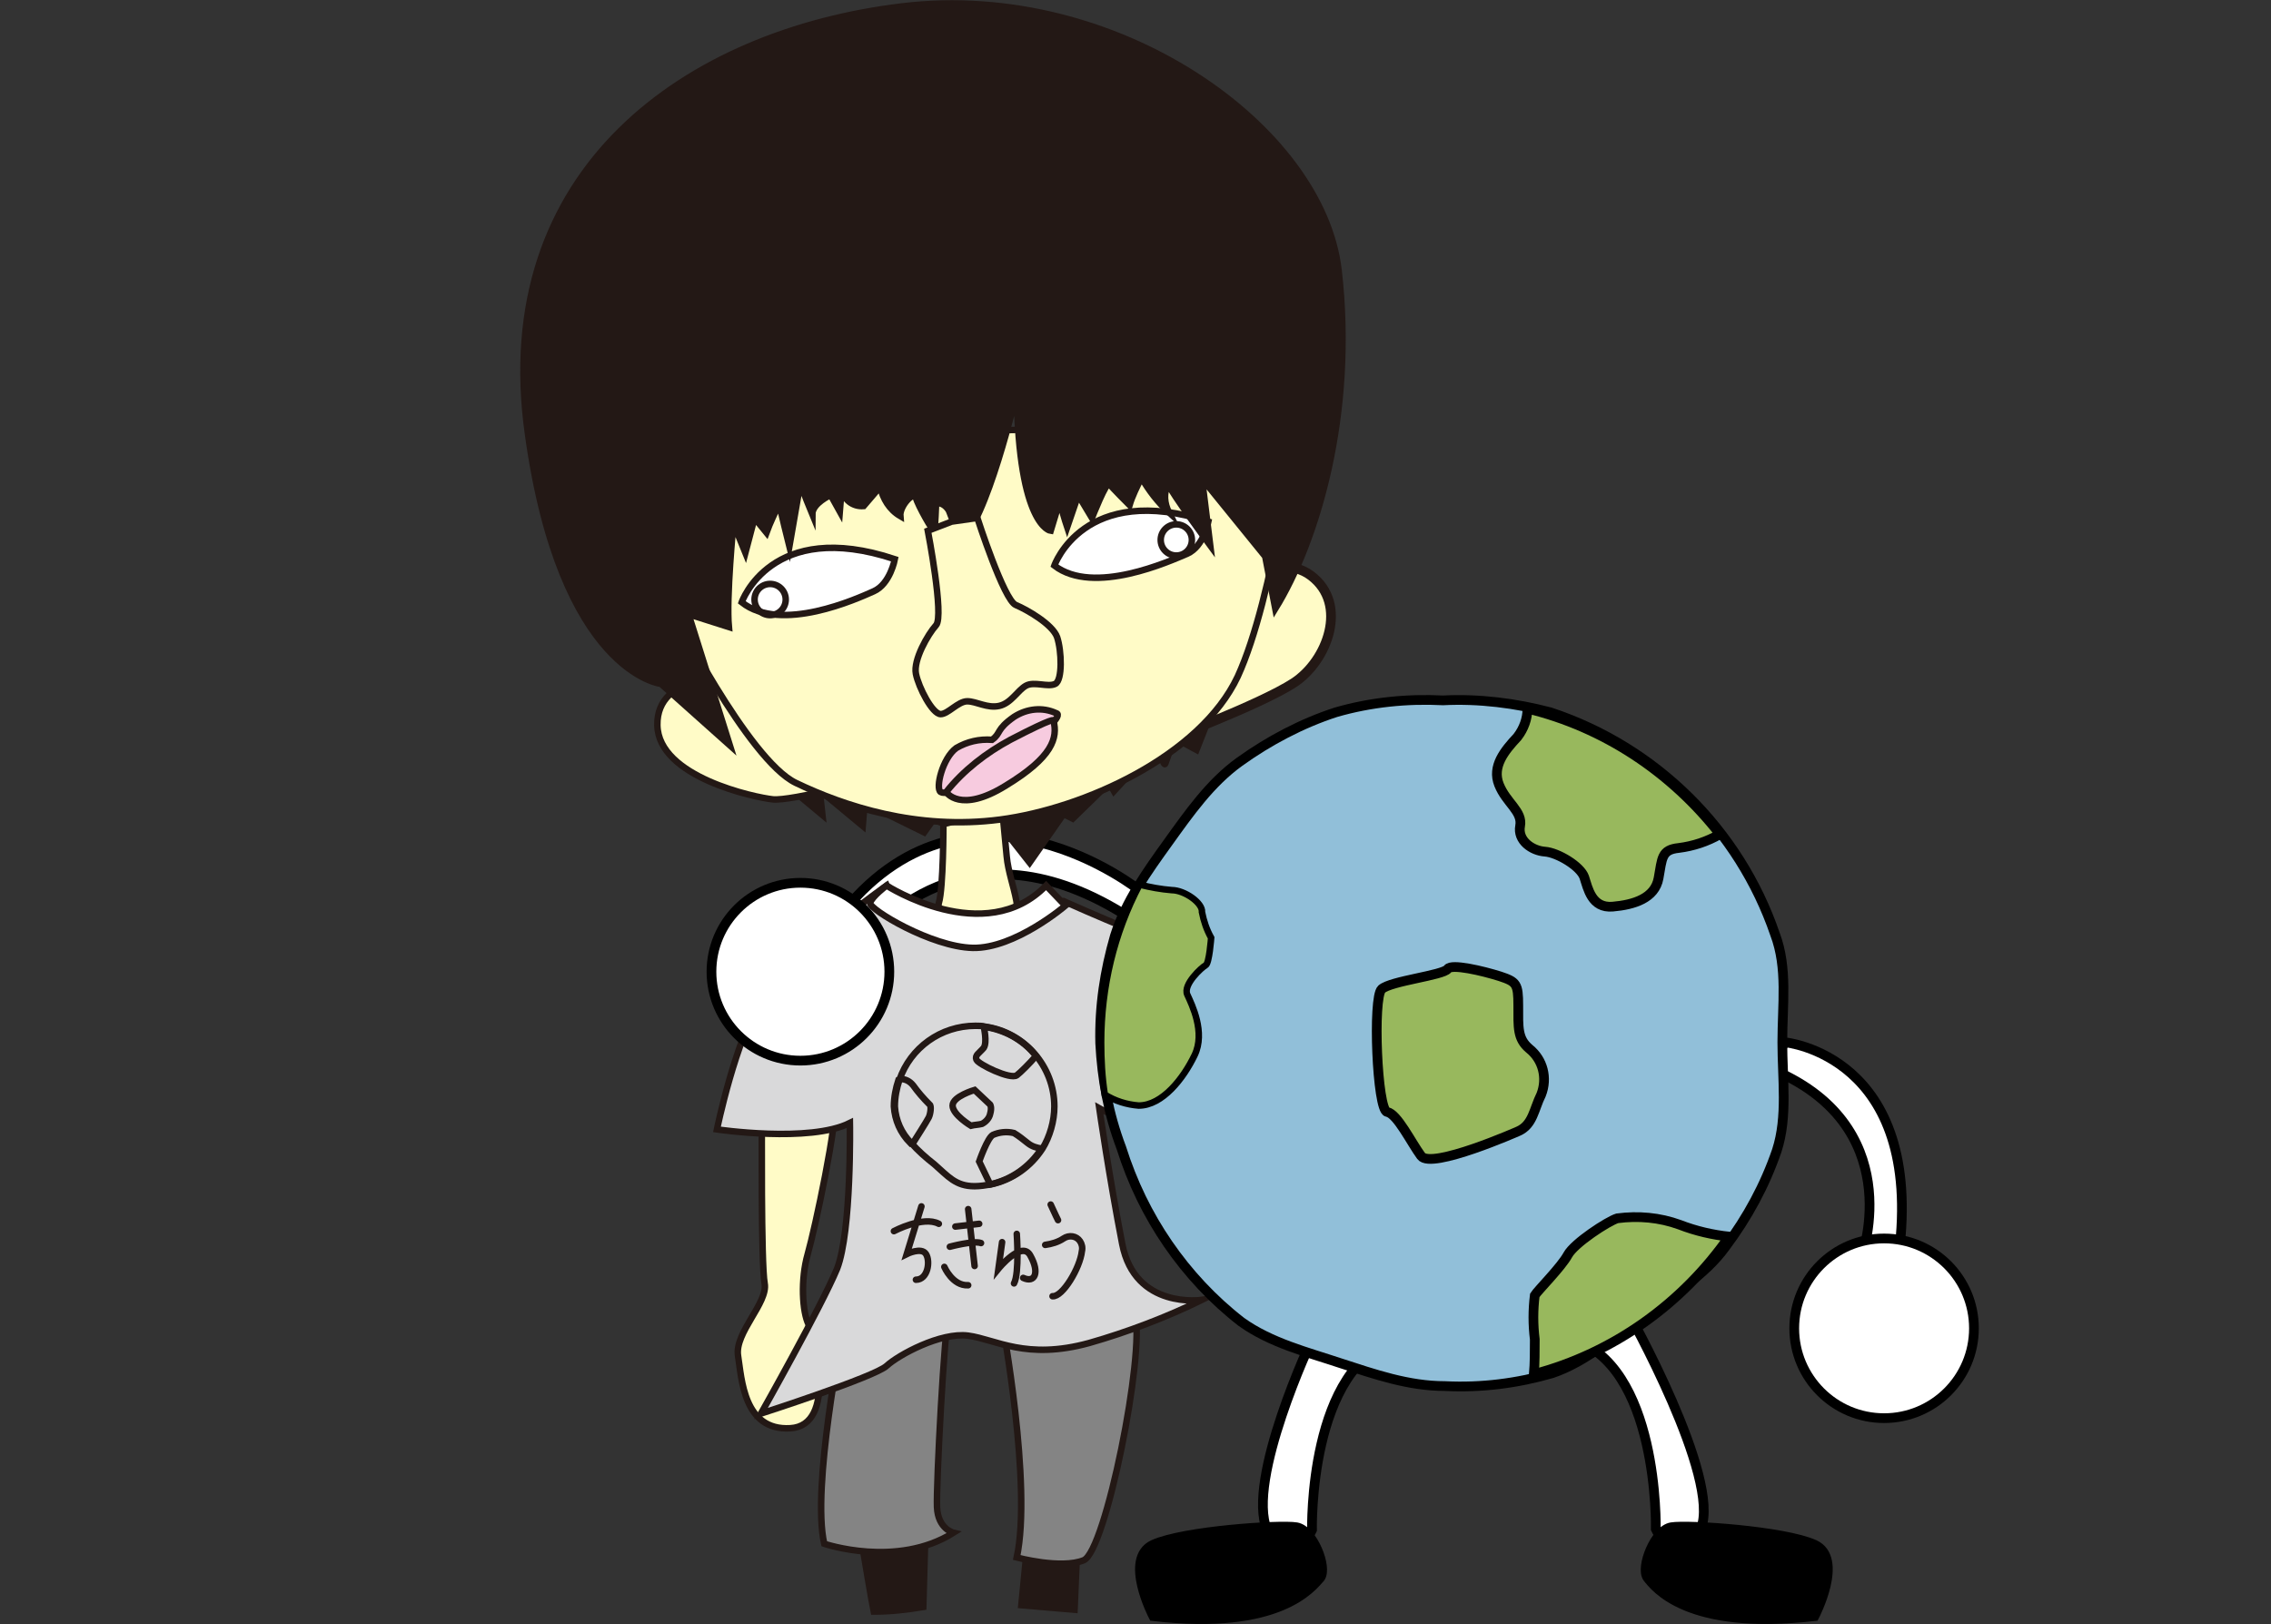 <?xml version="1.0" encoding="utf-8"?>
<!-- Generator: Adobe Illustrator 23.0.1, SVG Export Plug-In . SVG Version: 6.00 Build 0)  -->
<svg version="1.1" id="レイヤー_1" xmlns="http://www.w3.org/2000/svg" xmlns:xlink="http://www.w3.org/1999/xlink" x="0px"
	 y="0px" viewBox="0 0 247.7 177.2" style="enable-background:new 0 0 247.7 177.2;" xml:space="preserve">
<rect x="0" y="0" width="247.7" height="177.2" fill="#333333" stroke="none"/>
<style type="text/css">
	.st0{fill:#FFFFFF;stroke:#000000;stroke-width:1.06;stroke-miterlimit:10;}
	.st1{fill:#231815;stroke:#231815;stroke-width:0.71;stroke-miterlimit:10;}
	.st2{fill:#848484;stroke:#231815;stroke-width:0.71;stroke-miterlimit:10;}
	.st3{fill:#FFFBC7;stroke:#231815;stroke-width:1.06;stroke-miterlimit:10;}
	.st4{fill:#FFFBC7;stroke:#231815;stroke-width:0.71;stroke-miterlimit:10;}
	.st5{fill:#FFFFFF;stroke:#231815;stroke-width:0.71;stroke-miterlimit:10;}
	.st6{fill:none;stroke:#231815;stroke-width:0.71;stroke-miterlimit:10;}
	.st7{fill:#F7CBDF;stroke:#231815;stroke-width:0.71;stroke-miterlimit:10;}
	.st8{fill:#D9D9DA;stroke:#231815;stroke-width:0.71;stroke-miterlimit:10;}
	.st9{fill:none;stroke:#231815;stroke-width:0.71;stroke-linecap:round;stroke-miterlimit:10;}
	.st10{fill:#91BFD9;}
	.st11{fill:none;stroke:#000000;stroke-width:1.06;stroke-miterlimit:10;}
	.st12{stroke:#000000;stroke-width:1.06;stroke-miterlimit:10;}
	.st13{fill:#98B85D;stroke:#000000;stroke-width:1.06;stroke-miterlimit:10;}
	.st14{fill:#98B85D;stroke:#000000;stroke-width:0.71;stroke-miterlimit:10;}
</style>
<path class="st0" d="M124.4,97.2c0,0-18.4-14.8-32.3,2.1l2.7,2.9c0,0,10.3-14,28.7-1.9L124.4,97.2z"/>
<path class="st1" d="M100.9,168.3l-0.2,7c-1.8,0.3-3.6,0.5-5.4,0.5c0,0-0.2-0.9-1.4-8.1L100.9,168.3z M112,169l-0.6,6.1l5.8,0.5
	l0.3-7L112,169z"/>
<path class="st2" d="M91.9,145.3c0,0-3.4,17-2,23.1c0,0,7.9,2.7,14.1-1.2c0,0-1.7-0.4-1.8-2.8c-0.1-2.4,0.8-19.6,1.3-21.1
	L91.9,145.3z M109.3,144.2c0,0,3.3,17.8,1.6,25.7c0,0,4.8,1.3,7.3,0.3c2.4-1,6.7-22.5,5.6-26.9L109.3,144.2z"/>
<path class="st3" d="M120.1,103.5c0,0,10.4,9.4,13.5,11.1c3.1,1.7,5.2,3,6.7,3c2.4,0.5,4.7,1.4,6.8,2.9c1.4,1.2,4.5,3.4,2.6,5.7
	c-1.9,2.3-8.1-0.1-9.9-3.7s-11.8-4.9-11.8-4.9l-9.8-6.2L120.1,103.5z"/>
<path class="st4" d="M83.1,122.1c0,0-0.1,15.8,0.3,17.9s-3.3,5.4-2.9,7.9s0.6,8.2,5.7,7.9s2.7-9.9,2-11.3s-0.9-4.9-0.1-7.7
	s3.3-14.5,3-16.9C90.9,117.5,83.1,122.1,83.1,122.1z"/>
<path class="st1" d="M133,74.9l-2.5-3.2l-5.1,3.4L84.5,82l1,3.4l4.2,3.5l-0.3-2.7l4.7,3.9l0.2-2.5l6.5,3.2l1-1.4l5,2l2.2-1.5
	l3.3,4.2l3.7-5.3l1,0.5l4-3.9l0.5,0.9l4.8-5.2c0,0,0.6,2.7,0.8,2.2l1-2.8l2.4,1.3l1.3-3.3L133,74.9z"/>
<path class="st4" d="M102.9,89.9c0,0,0,7-0.5,8.6s4.9,5.6,7.4,3.6s0.3-5.4,0-8.7s-0.5-5.1-0.5-5.1L102.9,89.9z M79.9,73.8
	c0,0-8.3-0.4-8.2,5.3s10.7,7.9,12.6,8.1s11.5-2.1,13.8-3.8l-8.5-8.1L79.9,73.8z"/>
<path class="st3" d="M132.7,65.2c0,0,6.2-5.5,10.3-2.4s1.8,9.3-1.9,11.7c-3.7,2.4-14.4,6.4-14.4,6.4L132.7,65.2z"/>
<path class="st4" d="M73.3,66.4c0,0,8.3,16.5,13.5,19c5.2,2.5,13.2,5.2,22.3,4s21.8-6.9,25.9-15.6c4-8.7,6.3-27.5,6.3-27.5l-50.9,1
	l-17.4,9L73.3,66.4z"/>
<path class="st5" d="M115,61.7c0,0,3.2-9.2,16.8-4.8c0,0-0.5,2.7-2.3,3.5C127.6,61.2,119.3,65,115,61.7z"/>
<circle class="st6" cx="128.3" cy="58.9" r="1.7"/>
<path class="st5" d="M80.9,65.7c0,0,3.2-9.2,16.7-4.7c0,0-0.5,2.7-2.3,3.5C93.5,65.3,85.2,69.1,80.9,65.7z"/>
<circle class="st6" cx="84" cy="65.4" r="1.7"/>
<path class="st1" d="M57.6,47.4c-4.1-29,17.5-43.9,40.8-46.7s45.8,13.1,47.6,28.8s-2.4,29.6-6.9,36.9l-1.1-5.7l-6.9-8.5l0.9,7.3
	c0,0-4.2-5.7-4.6-6.7c-0.5,1-0.4,2.1,0.1,3.1c-1.2-1.1-2.2-2.4-3-3.8c-0.5,1-1,2-1.3,3c0,0-1.9-1.9-2.2-2.3s-1.9,3.7-1.9,3.7
	l-1.5-2.5l-1.2,3.5c-0.3-0.9-0.6-1.9-0.8-2.9l-1,3.3c0,0-3.5-0.4-3.7-15.1c0,0-3.3,14.3-6.3,16.4c-0.3-1.2-0.6-2.3-1.1-3.5
	c-0.3-0.5-0.8-0.9-1.4-0.8c0,0-0.1,2.8-0.2,3c-0.1,0.2-1.8-2.8-2-3.6s-1.8,0.9-1.7,2c-1.2-0.7-1.9-1.9-2.2-3.2l-1.8,2.1
	c-1.2,0.1-2.2-0.7-2.4-1.9l-0.2,2.5l-1-1.8c0,0-2,0.9-2,2.1c0,0-1.2-2.9-1.3-3.4l-1.2,6.9c0,0-1.1-4.4-1.1-4.7
	c-0.5,1.1-1,2.1-1.4,3.2l-1.3-1.6l-1,3.8l-1.3-3.2c0,0-0.8,8.1-0.5,11.3L75.1,67l4.5,14.3l-7.5-6.7C72.1,74.6,61.2,73.4,57.6,47.4z"
	/>
<path class="st4" d="M110.8,66c-1.3-0.5-4.2-9.5-4.2-9.5l-2.8,0.4l-2.6,1c0,0,1.8,9.3,0.9,10.3s-2.5,3.8-2.2,5.3s1.8,4.4,2.7,4.4
	c0.8,0,1.9-1.4,2.9-1.4c1,0,2.2,0.8,3.5,0.5s2-1.7,2.9-2.2c0.9-0.5,2.4,0.2,3.2-0.2s0.7-3.6,0.2-5.1C114.8,68.1,112,66.5,110.8,66z"
	/>
<path class="st7" d="M108.2,80.7c-1.4-0.1-2.7,0.2-3.9,0.9c-1.5,1.1-2.3,4.4-1.7,4.8c0.6,0.4,4.1-0.8,5.1-2.2c1-1.5,3.7-2.1,4.9-3.2
	s3.4-3,2.6-3.2c-1.5-0.7-3.2-0.5-4.6,0.4C108.6,79.6,109.2,80,108.2,80.7z"/>
<path class="st7" d="M103.2,86.4c0,0,1.5,2.4,6.5-0.7c5.1-3.1,5.7-5.2,5.2-7.1c0,0,0.3-0.5-4.7,2.1C107.6,82.1,105.1,84,103.2,86.4z
	"/>
<path class="st8" d="M96.7,96.6c0,0-10.5,7.4-13.5,12.1c-3,4.7-5,14.5-5,14.5s10.1,1.5,14.5-0.7c0,0,0.2,11.8-1.4,15.9
	c-1.7,4.1-8.3,15.8-8.3,15.8s12.4-4,13.7-5.2c1.3-1.2,5.9-3.7,8.9-3.3c3,0.4,6.3,2.7,13.2,0.8c4.2-1.2,8.4-2.8,12.3-4.7
	c0,0-7.3,1.1-8.7-6.1s-2.5-14.8-2.5-14.8s4.4,2.5,5.1,0.3c1.7-5.6,4.2-17.5,4-17.9c-0.2-0.4,1.4,1.4-13-5l-9.7,3l-8.9-2.8L96.7,96.6
	z"/>
<path class="st8" d="M115,120.7c0,1.6-0.5,3.3-1.3,4.6c-1.3,2-3.3,3.4-5.6,3.9c-0.6,0.1-1.2,0.2-1.8,0.2c-2.1,0-2.9-1.1-4.4-2.4
	c-0.9-0.7-1.8-1.5-2.5-2.3c-1.1-1.1-1.7-2.5-1.8-4c0-1,0.2-2,0.5-2.9c1.2-3.5,4.5-5.9,8.3-5.9c0.4,0,0.7,0,1.1,0.1
	C111.7,112.6,115,116.3,115,120.7L115,120.7z"/>
<path class="st6" d="M105.9,122.8c0,0-2-1.2-2-2.2s2.4-1.7,2.4-1.7l1.7,1.6c0,0,0.2,0.3,0,1c-0.1,0.5-0.5,0.9-0.9,1.1
	C106.7,122.7,106.3,122.7,105.9,122.8z M113.6,125.3c-1.3,2-3.3,3.4-5.6,3.9l-1.2-2.5c0,0,0.9-2.6,1.5-2.9c0.7-0.3,1.5-0.4,2.3-0.2
	c0.5,0.3,1,0.7,1.5,1.1C112.6,125.1,113.1,125.2,113.6,125.3z M101.3,121.9c-0.2,0.4-1.6,2.6-1.6,2.6l-0.4,0.2
	c-1.1-1.1-1.7-2.5-1.8-4c0-1,0.2-2,0.5-2.9l0.2-0.1c0.5,0,1,0.2,1.4,0.7c0.5,0.7,1.1,1.4,1.8,2.1
	C101.6,120.6,101.5,121.5,101.3,121.9z M113,115.2c-0.7,0.8-1.7,1.8-2.1,2.1c-0.7,0.5-4.2-1.2-4.4-1.7c-0.2-0.5,0.3-0.7,0.8-1.3
	c0.4-0.6,0-2.3,0-2.3C109.5,112.3,111.6,113.4,113,115.2z"/>
<path class="st9" d="M97.5,134.3c0,0,3.2-1.7,4.9-0.8 M100.5,131.6l-1.6,5.2c0,0,1.6-0.8,2.1,0c0.5,0.8,0.2,2.8-1.1,2.8
	 M104.2,133.8l2.6-0.3 M103.6,136c0,0,2.6-0.7,3.4-0.4 M105.6,131.9l0.7,6.2 M103,138.2c0,0,0.9,2.1,2.6,2 M109.3,135.5l-0.4,2.9
	c0,0,2.6-3.2,3.5-1.4c1,1.8,0.5,3-0.8,2.4 M110.9,134.6c0,0,0.3,4.3-0.3,5.4 M114.6,131.4c0.4,0.9,0.8,1.7,0.8,1.7 M114,135.8
	c0.7-0.1,1.4-0.3,2-0.7c0.6-0.4,1.4-0.3,1.8,0.3c0.2,0.3,0.3,0.7,0.2,1.1c-0.2,1.8-2.1,5-3.2,4.9"/>
<path class="st5" d="M96.7,96.6c0,0,10.7,6.9,17.4,0l2.1,2.2c0,0-5.5,4.7-10.1,4.6c-4.5-0.1-11.3-4.2-11.2-4.9
	C95.1,97.8,96.7,96.6,96.7,96.6z"/>
<path class="st0" d="M194.7,113.7c0,0,15.2,1.4,12.4,23.2h-4c0,0,5.1-14.3-10.2-20.4L194.7,113.7z"/>
<circle class="st0" cx="205.5" cy="144.9" r="9.8"/>
<path class="st0" d="M143.1,146.1c0,0-7.2,15.3-4.9,20.8s4.9,0,4.9,0s-0.4-18.1,9.4-20.8H143.1z"/>
<path class="st10" d="M194.4,113.7c0,4,0.6,8.1-0.6,11.8c-1.3,3.8-3.2,7.3-5.6,10.5c-2.3,3.2-5.8,5.2-9,7.5c-3.2,2.3-6.1,5-9.9,6.3
	c-3.8,1.1-7.7,1.6-11.7,1.4c-4,0-7.7-1.3-11.4-2.5c-3.6-1.2-7.6-2.2-10.8-4.5c-3.1-2.4-5.8-5.3-8-8.5c-2.2-3.2-3.9-6.7-5.1-10.5
	c-1.4-3.7-2.1-7.5-2.3-11.4c-0.1-4,0.5-7.9,1.6-11.7c1.2-3.8,3.5-7,5.8-10.2c2.3-3.2,4.6-6.5,7.8-8.8c3.2-2.3,6.8-4.2,10.5-5.4
	c3.8-1.1,7.8-1.5,11.7-1.3c3.9-0.2,7.9,0.3,11.7,1.3c11.5,3.8,20.6,12.8,24.5,24.2C195,105.6,194.4,109.6,194.4,113.7L194.4,113.7z"
	/>
<path class="st11" d="M194.4,113.7c0,4,0.6,8.1-0.6,11.8c-1.3,3.8-3.2,7.3-5.6,10.5c-2.3,3.2-5.8,5.2-9,7.5c-3.2,2.3-6.1,5-9.9,6.3
	c-3.8,1.1-7.7,1.6-11.7,1.4c-4,0-7.7-1.3-11.4-2.5c-3.6-1.2-7.6-2.2-10.8-4.5c-3.1-2.4-5.8-5.3-8-8.5c-2.2-3.2-3.9-6.7-5.1-10.5
	c-1.4-3.7-2.1-7.5-2.3-11.4c-0.1-4,0.5-7.9,1.6-11.7c1.2-3.8,3.5-7,5.8-10.2c2.3-3.2,4.6-6.5,7.8-8.8c3.2-2.3,6.8-4.2,10.5-5.4
	c3.8-1.1,7.8-1.5,11.7-1.3c3.9-0.2,7.9,0.3,11.7,1.3c11.5,3.8,20.6,12.8,24.5,24.2C195,105.6,194.4,109.6,194.4,113.7L194.4,113.7z"
	/>
<path class="st12" d="M125.8,176.3c0,0-3.3-6.3,0-7.8s13.8-2.2,15.6-1.9s3.4,4.4,2.6,5.5C143.1,173.1,139.6,177.9,125.8,176.3z"/>
<path class="st0" d="M177.5,143c0,0,10.3,18.3,8,23.8s-4.9,0-4.9,0s0.4-18.1-9.4-20.8L177.5,143z"/>
<path class="st12" d="M197.9,176.3c0,0,3.3-6.3,0-7.8s-13.8-2.2-15.6-1.9s-3.4,4.4-2.6,5.5C180.5,173.1,184,177.9,197.9,176.3z"/>
<circle class="st0" cx="87.3" cy="106" r="9.7"/>
<path class="st13" d="M165.6,123.4c0,0-9.5,4.2-10.6,2.7s-2.6-4.6-3.7-4.8c-1.1-0.2-1.6-12.5-0.6-13.4s6.7-1.5,7.2-2.2
	c0.4-0.6,3.8,0.2,5.7,0.8c1.8,0.6,2,0.8,2,3.2s-0.1,3.6,1.2,4.7c1.5,1.2,2,3.2,1.3,5C167.3,121,167.2,122.7,165.6,123.4z
	 M166.6,77.3c0,1.1-0.4,2.2-1.1,3.1c-1.4,1.5-2.8,3.2-2,5.2c0.8,2,2.6,2.9,2.3,4.5c-0.3,1.6,1.3,2.7,2.7,2.8s3.9,1.6,4.3,2.8
	s0.8,3.4,3.1,3.2s4.6-0.9,5-3.1c0.4-2.2,0.3-3.1,2.2-3.3c1.6-0.2,3.1-0.7,4.5-1.5C182.3,84.2,174.9,79.3,166.6,77.3L166.6,77.3z"/>
<path class="st14" d="M127.8,97.1c-1.2-0.1-2.3-0.3-3.5-0.6c-2.8,5.3-4.2,11.2-4.2,17.2c0,1.9,0.1,3.8,0.4,5.7
	c1.1,0.7,2.4,1.1,3.7,1.2c2.6,0,4.9-3,6.1-5.5c1.2-2.5-0.3-5.5-0.8-6.6c-0.5-1.1,1.6-3,2-3.2s0.6-3,0.6-3c-0.5-0.9-0.8-1.8-1-2.8
	C131.2,98.5,129.2,97.1,127.8,97.1z"/>
<path class="st13" d="M188.6,134.9c-1.8-0.2-3.6-0.6-5.4-1.3c-2.2-0.8-4.5-1-6.8-0.7c-1,0.3-4.7,2.7-5.4,4c-0.7,1.3-3.3,3.9-3.6,4.4
	c-0.2,1.6-0.2,3.2,0,4.8c0,1.3,0,2.6-0.1,3.8C176,147.6,183.5,142.2,188.6,134.9L188.6,134.9z"/>
</svg>
